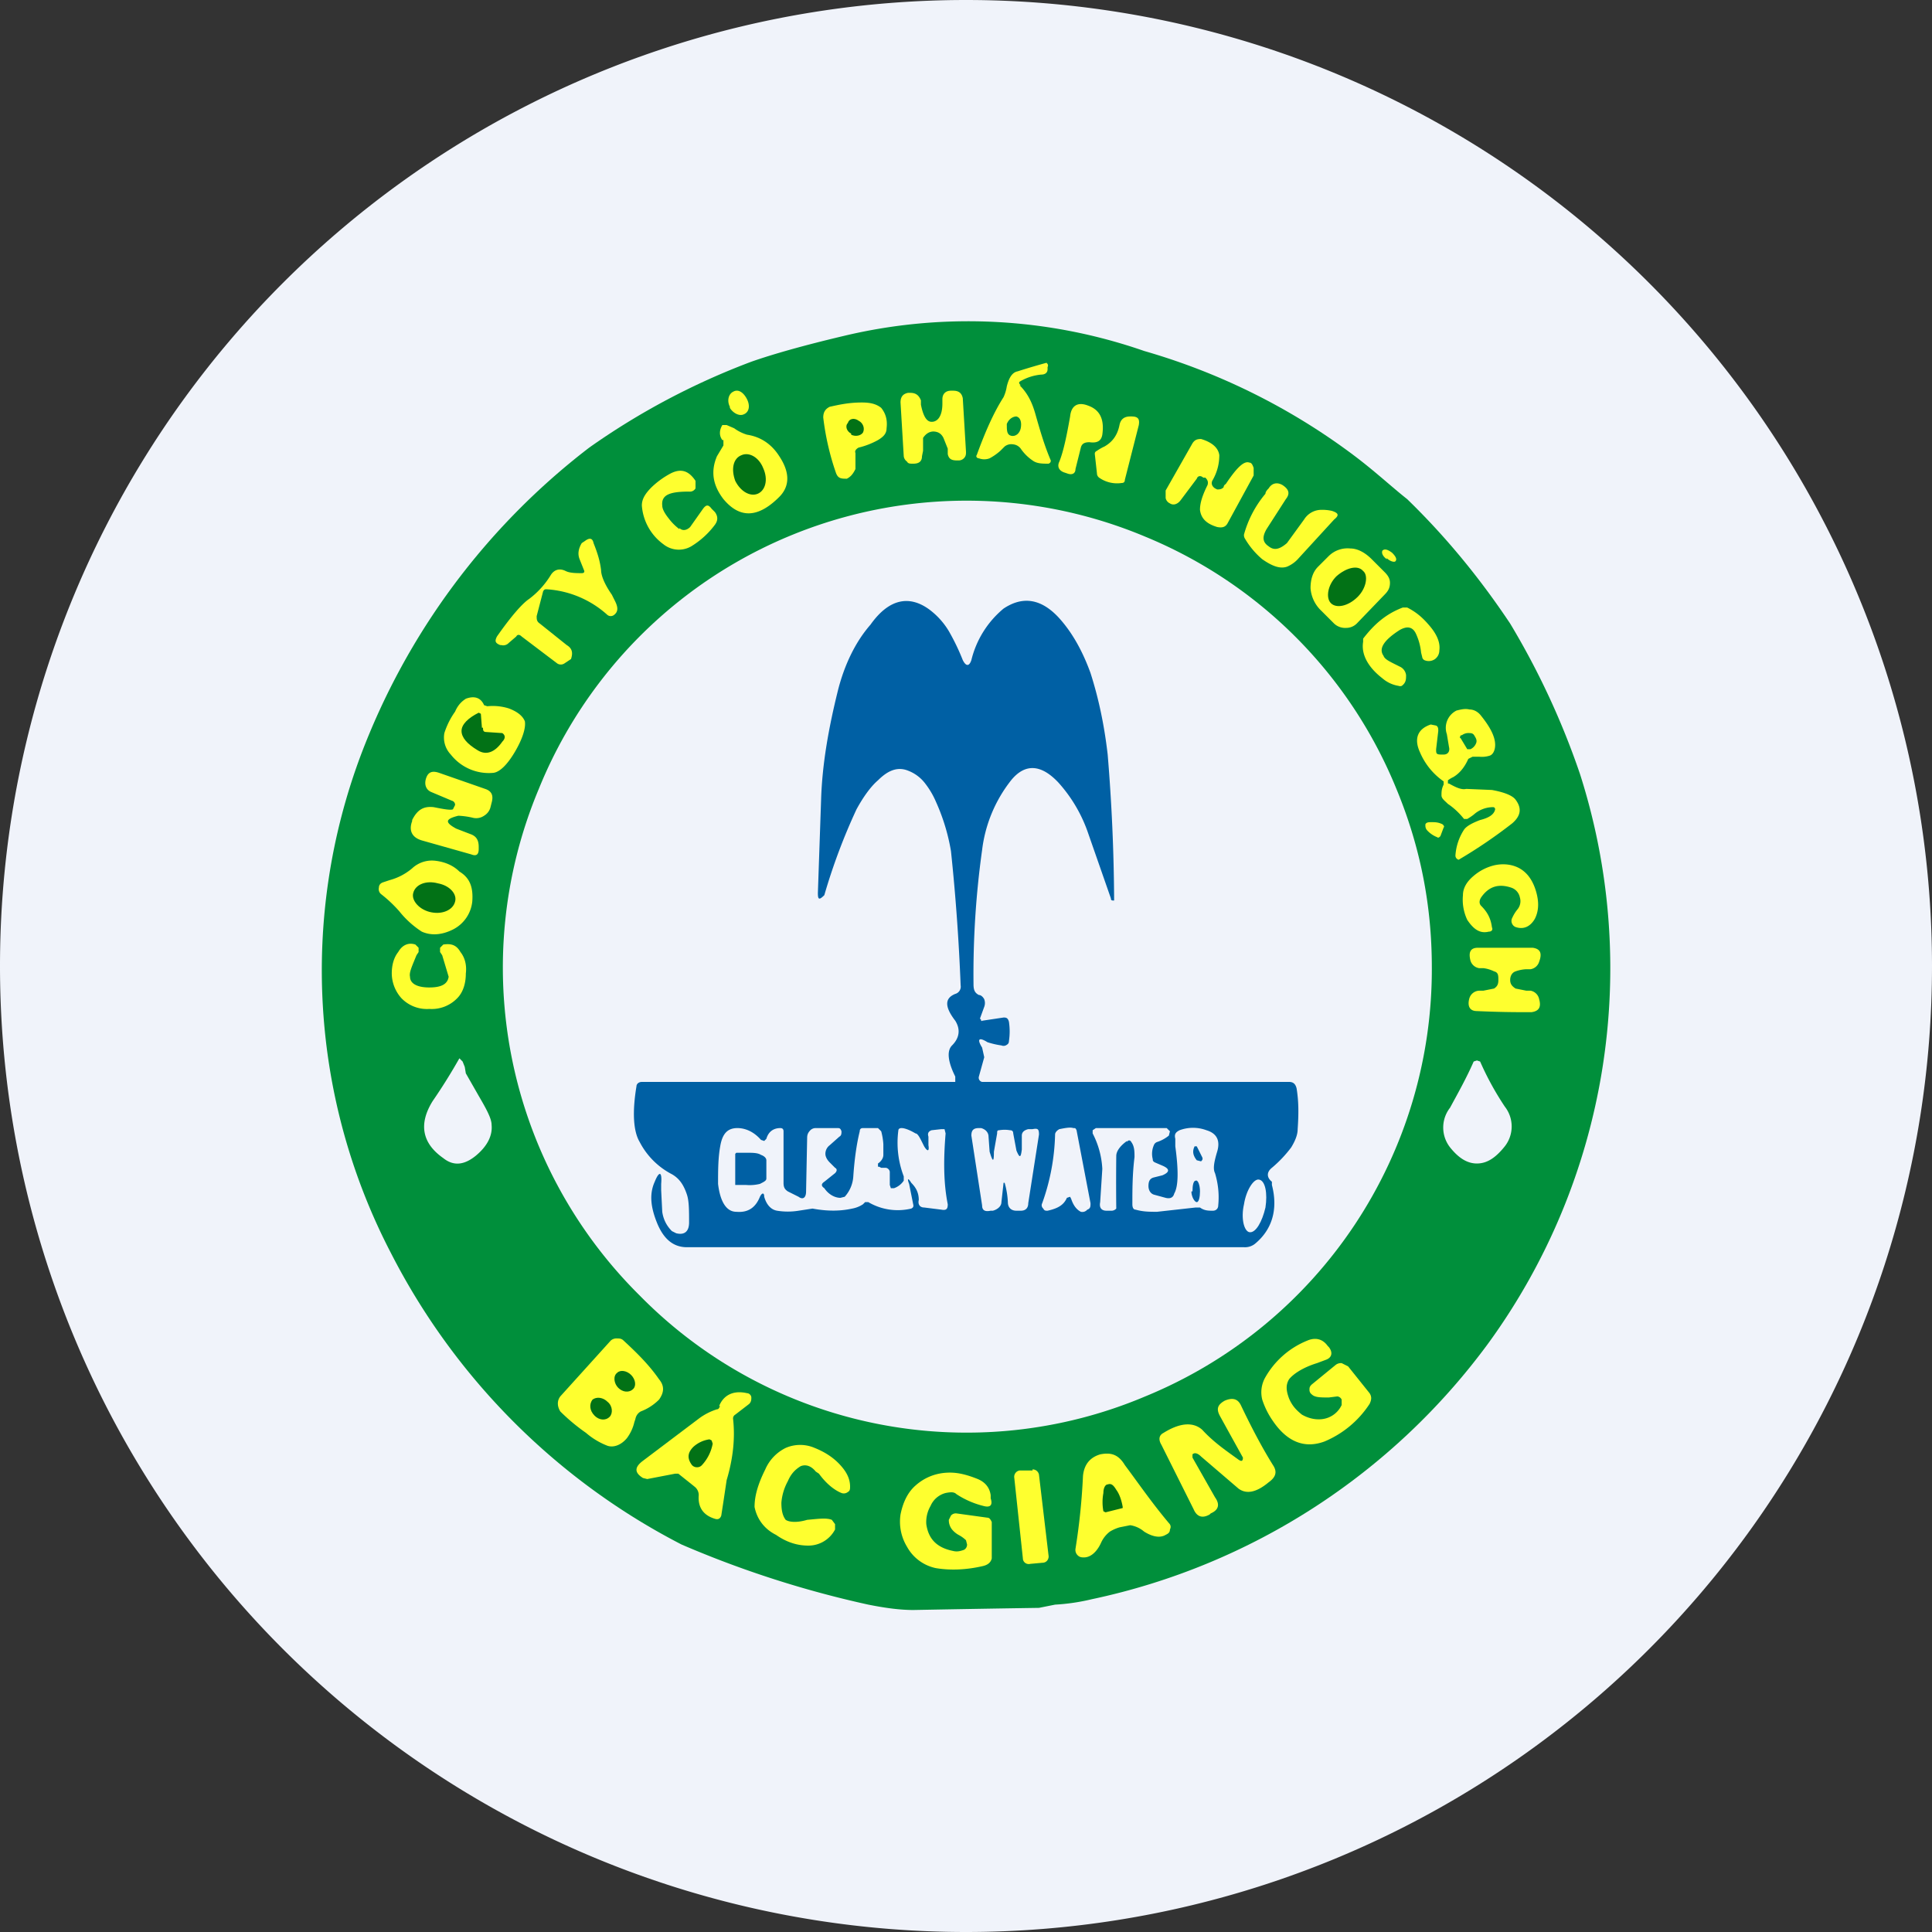 <ns0:svg xmlns:ns0="http://www.w3.org/2000/svg" width="18" height="18" viewBox="0 0 18 18"><ns0:rect x="0" y="0" width="18" height="18" fill="#333333" stroke="none"/><path xmlns="http://www.w3.org/2000/svg" fill="#F0F3FA" d="M9 18a9 9 0 0 1 0 -18a9 9 0 0 1 0 18Z" /><ns0:path d="M12.61 4.24c.2.15.36.3.5.41.34.33.66.71.96 1.16a7.26 7.26 0 0 1 .65 1.4 5.94 5.94 0 0 1-.85 5.3 6.17 6.17 0 0 1-3.7 2.39 1.9 1.9 0 0 1-.34.05l-.15.03a319.34 319.34 0 0 0-1.17.02c-.13 0-.27-.02-.42-.05a9.6 9.6 0 0 1-1.74-.56 6.26 6.26 0 0 1-2.71-2.72 5.71 5.71 0 0 1-.28-4.63 6.5 6.5 0 0 1 2.13-2.87A6.7 6.7 0 0 1 7 3.37c.2-.07.48-.15.86-.24a4.99 4.99 0 0 1 2.8.14 6.03 6.03 0 0 1 1.95.97Z" fill="#008F3B" /><ns0:path d="M9.5 3.59c.08.08.12.17.15.28.04.14.08.28.14.42 0 .01 0 .02-.02.03-.06 0-.11 0-.15-.03a.42.42 0 0 1-.11-.11.1.1 0 0 0-.07-.04.1.1 0 0 0-.08.02l-.04.04a.51.51 0 0 1-.1.07.14.14 0 0 1-.1 0c-.02 0-.03-.02-.02-.03.08-.22.16-.4.25-.54a.38.38 0 0 0 .03-.1c.02-.08.05-.13.1-.14a6.57 6.57 0 0 1 .27-.08c.01.01.02.02.01.04v.02c0 .03-.02.05-.06.05a.47.47 0 0 0-.19.06c-.02.01-.02.02 0 .04ZM6.8 3.8c.03.05.09.08.13.06.05-.02.06-.08.03-.14-.03-.06-.08-.1-.13-.07-.04.02-.06.08-.03.14ZM8.7 4.02c-.05 0-.08.03-.1.06v.12l-.01.05c0 .05-.03.07-.08.07H8.5c-.02 0-.04 0-.05-.02a.07.07 0 0 1-.03-.05l-.03-.5c0-.05.02-.08.07-.09h.02c.05 0 .08.02.1.07v.04c.02.1.05.16.1.16.06 0 .1-.06.1-.17v-.04c0-.05.03-.08.08-.08h.02c.05 0 .08.02.09.07l.03.5c0 .02 0 .04-.02.06a.07.07 0 0 1-.05.02h-.01c-.05 0-.08-.01-.09-.06v-.05l-.04-.1c-.02-.04-.05-.06-.1-.06ZM7.97 4.22v.15c-.02.04-.04.07-.08.09-.05 0-.08 0-.1-.05-.06-.17-.1-.35-.12-.52 0-.05.02-.08.06-.1.09-.02.18-.04.3-.04.07 0 .13.01.18.05.04.05.06.11.05.19 0 .05-.03.08-.08.11a.72.72 0 0 1-.18.07c-.02.01-.04.03-.03.05ZM10.15 4.12c-.04 0-.07.01-.08.05l-.05.2c0 .04-.03.06-.08.04l-.03-.01c-.05-.02-.06-.06-.04-.1.04-.1.07-.25.1-.42.01-.1.07-.14.17-.1.11.04.15.13.13.27-.01.06-.05.08-.12.07Z" fill="#FEFF2F" /><ns0:path d="M9.38 3.95c0 .06 0 .1.04.11.04.01.08-.02.09-.07.01-.05 0-.1-.04-.11-.03 0-.07.02-.09.07Z" fill="#008F3B" /><ns0:path d="M10.29 4.16c.07-.04.12-.1.14-.2.01-.05.04-.08.1-.08h.01c.06 0 .08.02.07.08l-.13.51c0 .02-.01.03-.03.03a.29.29 0 0 1-.21-.05.05.05 0 0 1-.02-.04l-.02-.18c0-.01 0-.02.02-.03a.44.44 0 0 1 .07-.04Z" fill="#FEFF2F" /><ns0:path d="M7.93 4.05c.04.02.09.01.11-.02.02-.04 0-.09-.04-.11-.04-.03-.09-.02-.1.02-.03.03-.01.08.03.1Z" fill="#027216" /><ns0:path d="M6.73 4.1c-.03-.04-.03-.09 0-.14h.04l.07.03a.4.4 0 0 0 .12.06c.13.02.23.09.3.2.1.15.1.28 0 .38-.2.2-.37.2-.52.02-.1-.13-.12-.26-.06-.4l.06-.1V4.1ZM11.23 4.45h-.02c-.02-.02-.05-.02-.06.01l-.15.2c-.03.04-.07.05-.1.03a.07.07 0 0 1-.04-.05v-.07l.25-.44c.02-.03.04-.04.08-.04.1.03.16.08.17.15 0 .06-.01.14-.06.23-.02.03-.01.06.02.08l.02.01c.02 0 .04 0 .06-.02 0 0 0-.02.02-.03.1-.15.17-.22.22-.2.02 0 .03.02.04.05v.07l-.24.44c-.02.04-.05.05-.1.04-.1-.03-.15-.08-.16-.16 0-.06.02-.13.07-.23.01-.03 0-.05-.02-.07Z" fill="#FEFF2F" /><ns0:path d="M6.85 4.48c.05.1.14.15.21.12.07-.03.1-.13.05-.24-.04-.1-.13-.15-.2-.12-.08.03-.1.13-.06.24Z" fill="#027216" /><ns0:path d="M6.33 4.92c.03.03.07.02.1-.01l.12-.17c.03-.04.05-.04.08 0l.03.03c.03.04.03.08 0 .12a.78.78 0 0 1-.22.2.23.23 0 0 1-.26-.02.49.49 0 0 1-.2-.36c0-.05.02-.1.09-.17a.8.8 0 0 1 .18-.13c.1-.05.17-.02.23.07v.07a.06.06 0 0 1-.06.03c-.18 0-.26.03-.25.13 0 .03.02.07.06.12a.5.5 0 0 0 .1.1ZM11.8 4.93c-.04.07-.04.12.02.16.05.04.1.03.17-.03l.16-.22a.19.19 0 0 1 .16-.09.4.4 0 0 1 .1.01c.06.02.07.04.02.08l-.33.36a.29.29 0 0 1-.11.08c-.06.02-.13 0-.23-.07a.74.74 0 0 1-.16-.19.06.06 0 0 1-.01-.04 1 1 0 0 1 .2-.38c0-.02.02-.04.03-.05.03-.05.08-.06.13-.03.06.04.07.08.03.13l-.18.28Z" fill="#FEFF2F" /><ns0:path d="M13.34 9a4.3 4.3 0 0 1-2.67 4.01 4.27 4.27 0 0 1-4.71-.94 4.3 4.3 0 0 1-.94-4.72A4.3 4.3 0 0 1 10.67 5a4.29 4.29 0 0 1 2.34 2.35c.22.53.33 1.08.33 1.66Z" fill="#F0F3FA" /><ns0:path d="M5.42 5.34c.02 0 .03-.01.02-.03l-.04-.1c-.02-.05-.01-.1.02-.15l.03-.02c.04-.03.07-.03.08.02.04.1.06.17.07.25 0 .05.03.13.1.23l.03.06c.03.06.03.1-.01.13a.05.05 0 0 1-.06 0 .93.93 0 0 0-.57-.24c-.01 0-.02 0-.03.02L5 5.74c0 .03 0 .05.03.07l.25.2c.05.03.06.07.04.13l-.06.04a.06.06 0 0 1-.07 0l-.33-.25c-.02-.02-.04-.02-.05 0l-.07.06a.07.07 0 0 1-.07.02h-.01c-.05-.02-.05-.04-.03-.08.14-.2.24-.31.3-.35a.8.8 0 0 0 .2-.22c.03-.05.08-.07.14-.04.04.02.1.02.16.02ZM12.64 5.81a.14.14 0 0 1-.1.04.15.15 0 0 1-.11-.04l-.12-.12a.32.32 0 0 1-.1-.21c0-.08.02-.15.07-.2l.1-.1a.25.25 0 0 1 .2-.07c.07 0 .14.04.2.1l.12.12c.03.03.05.06.05.1 0 .05-.02.08-.05.11l-.26.27ZM12.92 5.2c.03.03.07.04.08.03.02-.02 0-.05-.03-.08-.04-.03-.07-.04-.09-.02-.01.02 0 .05.04.08Z" fill="#FEFF2F" /><ns0:path d="M12.65 5.56c.08-.08.1-.2.05-.24-.05-.06-.16-.03-.25.05-.08.08-.1.2-.05.25.05.05.16.03.25-.06Z" fill="#027216" /><ns0:path d="M9.14 9.5s0 .02.01.01l.2-.03c.02 0 .04 0 .05.04a.6.6 0 0 1 0 .18c0 .02-.01.03-.03.04a.05.05 0 0 1-.04 0 .76.76 0 0 1-.13-.03c-.08-.05-.1-.03-.05.05a11.15 11.15 0 0 1 .02.09l-.05.18a.04.04 0 0 0 .03.05h2.86c.04 0 .06.02.07.06.02.12.02.24.01.38 0 .06-.03.12-.06.17a1.14 1.14 0 0 1-.18.19c-.05.04-.05.09 0 .13v.03c.06.23 0 .42-.16.55a.15.15 0 0 1-.1.03H6.4c-.13 0-.22-.08-.28-.23-.06-.15-.07-.27-.02-.38.04-.1.07-.1.06.02v.06l.01.2c.01.07.04.13.09.18l.04.02c.08.02.12-.02.12-.1 0-.11 0-.2-.02-.26-.03-.09-.07-.15-.14-.19a.7.7 0 0 1-.3-.3c-.06-.1-.07-.28-.03-.52 0-.02.02-.04.05-.04H8.9v-.05c-.07-.14-.08-.24-.03-.29.07-.07.08-.15.03-.23-.1-.13-.1-.21 0-.25a.07.07 0 0 0 .05-.08 18.9 18.9 0 0 0-.09-1.25 1.87 1.87 0 0 0-.14-.46.77.77 0 0 0-.1-.17.36.36 0 0 0-.16-.12c-.1-.04-.19 0-.28.09-.07.06-.14.16-.2.27a5.58 5.58 0 0 0-.3.8c-.05.05-.06.04-.06-.02l.03-.87c.01-.33.07-.67.16-1.03.06-.23.16-.44.3-.6.17-.24.36-.28.55-.14a.7.7 0 0 1 .18.2 2.07 2.07 0 0 1 .13.27c.03.06.06.06.08 0a.9.9 0 0 1 .3-.48c.18-.12.35-.09.51.08.12.13.22.3.3.52.08.25.13.5.16.76a17.4 17.4 0 0 1 .06 1.36c-.02 0-.03 0-.03-.02l-.22-.63a1.36 1.36 0 0 0-.27-.45c-.16-.17-.31-.18-.44-.02a1.3 1.3 0 0 0-.27.65 8.35 8.35 0 0 0-.08 1.25c0 .05.01.08.05.1.02 0 .04.02.05.04a.1.1 0 0 1 0 .07l-.04.11Z" fill="#0060A4" /><ns0:path d="M13.11 5.66c.08.04.14.09.2.16.08.09.11.17.1.24a.1.1 0 0 1-.04.08.1.1 0 0 1-.1.01.04.04 0 0 1-.02-.03l-.01-.04a.54.54 0 0 0-.05-.18c-.03-.06-.08-.07-.15-.03-.14.09-.2.17-.15.24.01.03.05.05.11.08l.04.02a.1.1 0 0 1 .06.08c0 .04 0 .07-.04.1a.04.04 0 0 1-.03 0 .3.3 0 0 1-.15-.07c-.13-.1-.2-.22-.18-.34v-.03c.1-.13.21-.23.37-.29h.04ZM4.54 6.58a.5.5 0 0 1 .2.02c.08.03.13.07.15.12.01.06-.02.16-.09.28-.07.12-.14.19-.2.2a.45.45 0 0 1-.4-.17.23.23 0 0 1-.06-.2.72.72 0 0 1 .1-.2c.03-.07.07-.1.1-.12.08-.03.14-.01.17.06l.03.01ZM13.5 7.3c.07.04.12.06.16.05l.24.01c.11.02.19.05.22.09.06.08.05.15-.03.22a4.59 4.59 0 0 1-.5.34.04.04 0 0 1-.03-.04.5.5 0 0 1 .08-.24c.02-.03.07-.06.15-.09.08-.02.13-.05.14-.1 0 0 0-.02-.02-.02a.27.27 0 0 0-.18.07.54.54 0 0 1-.06.04h-.03c-.04-.05-.09-.1-.15-.14-.03-.03-.06-.05-.06-.08s0-.06.02-.1v-.03a.63.63 0 0 1-.22-.27c-.06-.13-.02-.22.1-.26l.05.01c.02.01.02.03.02.05l-.02.17c0 .04 0 .05.05.05h.02c.04 0 .06-.03.05-.07l-.02-.12a.18.18 0 0 1 .09-.22c.04-.01.08-.02.12-.01.04 0 .08.02.11.06.08.1.13.19.13.27 0 .05-.02.09-.05.1a.24.24 0 0 1-.1.01h-.06l-.04.02c-.04.09-.09.14-.14.17a.26.26 0 0 0-.05.03v.03Z" fill="#FEFF2F" /><ns0:path d="M4.5 6.78c0 .02 0 .04.03.04l.15.01c.03.02.03.05 0 .08-.07.1-.15.13-.23.08-.1-.06-.15-.12-.15-.18s.06-.12.16-.17l.02.01.01.13Z" fill="#027216" /><ns0:path d="m13.6 6.87.01-.02h.01a.1.1 0 0 1 .07-.02c.03 0 .04.01.05.03.02.03.02.05.01.07a.1.1 0 0 1-.05.05h-.03l-.06-.1Z" fill="#008F3B" /><ns0:path d="M4.27 7.6c-.12.03-.13.06-.02.12l.13.05c.06.02.08.06.08.12v.02c0 .05-.02.07-.07.05l-.46-.13c-.1-.03-.12-.1-.09-.18v-.01c.05-.1.11-.13.2-.12.1.02.16.03.18.02l.02-.04a.04.04 0 0 0-.03-.04l-.19-.08c-.05-.02-.07-.07-.05-.13.02-.06.06-.07.12-.05l.43.15c.06.02.08.06.06.13l-.01.04a.13.13 0 0 1-.06.08.13.13 0 0 1-.1.02.72.72 0 0 0-.14-.02ZM13.42 7.79c-.01.01-.02.02-.03.01a.25.25 0 0 1-.09-.06c-.02-.02-.02-.04-.02-.05v-.01c.01-.02.03-.02.06-.02s.06 0 .1.02c.01.01.02.02.01.03l-.03.08ZM3.57 8.22l.06-.02a.54.54 0 0 0 .21-.11.27.27 0 0 1 .22-.07c.08.01.16.04.22.1.1.06.13.15.12.28a.33.33 0 0 1-.18.26c-.1.05-.2.06-.29.02a.87.87 0 0 1-.21-.19 1.23 1.23 0 0 0-.17-.16.06.06 0 0 1-.02-.06c0-.02.01-.04.04-.05ZM13.8 8.44c.06.06.09.12.1.2.01.02 0 .04-.03.04-.08.02-.14-.02-.2-.11a.44.44 0 0 1-.04-.23c0-.07.04-.13.1-.18a.46.46 0 0 1 .2-.1c.1-.02.2 0 .27.06.06.05.1.13.12.22.02.09.01.16-.02.22-.04.07-.1.1-.17.08a.06.06 0 0 1-.04-.03.06.06 0 0 1 0-.06.34.34 0 0 1 .05-.08.12.12 0 0 0 .02-.11.12.12 0 0 0-.08-.09c-.12-.04-.21-.01-.28.09-.02.03-.02.06 0 .08Z" fill="#FEFF2F" /><ns0:path d="M4.02 8.5c.1.02.2-.02.22-.1.02-.07-.05-.15-.16-.17-.11-.03-.21.01-.23.09-.02.07.06.16.17.18Z" fill="#027216" /><ns0:path d="M4 9.2c.11 0 .17-.03.18-.1l-.06-.2a.99.99 0 0 0-.02-.03v-.04l.03-.03c.07-.01.12 0 .16.07.04.05.06.12.05.2 0 .1-.03.18-.08.23a.33.33 0 0 1-.26.1.33.33 0 0 1-.26-.1.35.35 0 0 1-.09-.23c0-.08.02-.15.06-.2.04-.07.1-.09.16-.07l.03.03v.04l-.02.03c-.04.1-.07.16-.06.2 0 .06.06.1.18.1ZM14.02 8.83h.26c.07.01.09.05.06.13a.1.1 0 0 1-.08.07h-.04a.34.34 0 0 0-.1.02c-.03.01-.05.04-.05.08s.02.06.05.08l.1.02h.04a.1.1 0 0 1 .08.08c.02.07 0 .11-.07.12a9.55 9.55 0 0 1-.51-.01c-.07 0-.09-.05-.07-.12a.1.1 0 0 1 .09-.07h.04l.1-.02c.03-.02.04-.04.04-.08s0-.07-.04-.08a.32.32 0 0 0-.1-.03h-.04a.1.1 0 0 1-.08-.07c-.02-.08 0-.12.07-.12h.25Z" fill="#FEFF2F" /><ns0:path d="m4.34 10 .12.21c.07.12.12.21.12.27.01.1-.04.2-.15.29-.1.08-.2.1-.3.02-.2-.14-.23-.32-.1-.53a5.34 5.34 0 0 0 .25-.4l.03.03.02.05.01.06ZM13.76 9.88l.03.01c.07.16.15.3.23.42a.3.3 0 0 1 0 .37c-.08.1-.16.16-.26.16-.09 0-.17-.05-.25-.15a.3.3 0 0 1 0-.37c.07-.13.15-.27.22-.43l.03-.01ZM7.12 11.15c0-.04-.02-.04-.04 0-.04.1-.11.15-.22.14-.09 0-.15-.09-.17-.26 0-.12 0-.24.02-.35.02-.12.07-.17.16-.17.07 0 .15.03.22.11l.03.01.02-.02c.02-.07.07-.1.13-.1.02 0 .03.01.03.03v.48c0 .04.01.06.04.08l.1.05c.04.03.07.01.07-.05l.01-.5c0-.03.01-.05.03-.07a.07.07 0 0 1 .05-.02h.2c.02 0 .03 0 .04.03 0 .02 0 .04-.02.05l-.09.08a.1.1 0 0 0-.04.08c0 .03.02.06.04.08l.05.05c.02.01.02.03 0 .05l-.1.08c-.03.02-.03.04 0 .06.04.06.1.09.15.09l.04-.01a.31.31 0 0 0 .08-.19c.01-.15.03-.3.06-.42 0-.02.01-.03.03-.03h.14l.03.03a.6.6 0 0 1 .02.12v.1c0 .03-.02.06-.05.08v.03h.01l.02.01h.04c.02 0 .04.02.04.04v.12l.01.03h.03a.18.18 0 0 0 .09-.07v-.04a.88.88 0 0 1-.05-.43c0-.01.01-.02.03-.02.03 0 .08.02.13.05.02 0 .04.04.06.08l.02.04c.03.05.05.05.04-.01v-.08c-.01-.03 0-.05.03-.06l.09-.01h.03l.01.04c-.02.24-.02.46.02.66 0 .04-.01.06-.06.05l-.16-.02c-.04 0-.06-.03-.05-.07 0-.06-.02-.11-.07-.16-.03-.05-.04-.04-.02.01l.04.2c0 .01 0 .02-.02.03a.54.54 0 0 1-.4-.06h-.03l-.02.02a.27.27 0 0 1-.1.04c-.09.02-.21.03-.37 0l-.13.02a.63.63 0 0 1-.2 0c-.06-.01-.1-.06-.12-.13ZM9.98 11.17l-.01-.02-.03.01c-.03.07-.09.1-.18.12-.02 0-.03 0-.04-.02a.04.04 0 0 1-.01-.05 2.03 2.03 0 0 0 .12-.64c0-.02.02-.04.04-.05.05-.01.1-.02.13-.01.02 0 .02 0 .03.02l.13.68c0 .03 0 .05-.03.06a.06.06 0 0 1-.06.02c-.04-.02-.07-.06-.09-.12ZM10.5 10.63c-.07.05-.1.1-.1.14a20.93 20.93 0 0 0 0 .49.06.06 0 0 1-.05.02h-.04c-.05 0-.07-.03-.06-.08l.02-.31a.8.8 0 0 0-.09-.33v-.03l.03-.02h.66l.03.03-.01.04a.34.34 0 0 1-.11.06.05.05 0 0 0-.03.03.2.2 0 0 0-.01.13c0 .01 0 .02.02.03l.07.03c.07.03.07.06 0 .09l-.08.02c-.04.01-.05.04-.05.08s.02.07.05.08l.11.03c.04.01.07 0 .08-.04.04-.07.04-.22.01-.44v-.07c-.01-.04 0-.06.04-.08a.36.36 0 0 1 .25 0c.1.03.13.1.1.2s-.04.16-.02.2c.03.1.04.2.03.3 0 .03-.02.05-.05.05-.04 0-.08 0-.12-.03h-.04l-.36.04c-.07 0-.13 0-.2-.02-.02 0-.03-.02-.03-.05 0-.13 0-.28.02-.44 0-.05 0-.1-.03-.14-.01-.02-.03-.02-.04 0ZM9.35 11.02l-.02.18c0 .04-.04.07-.08.08h-.02c-.05.01-.08 0-.08-.05l-.1-.65c0-.05.02-.07.07-.07h.02c.04.01.07.04.07.08l.01.14c.03.1.04.1.04 0l.03-.17c0-.02 0-.03.02-.03a.3.3 0 0 1 .1 0c.02 0 .03.01.03.03l.03.16c.03.07.04.07.05-.01v-.13c0-.03.02-.05.06-.06h.04c.05-.01.06 0 .06.05l-.1.64c0 .04-.02.07-.07.07h-.04c-.05 0-.08-.03-.08-.08a.77.77 0 0 0-.03-.18c0-.02 0-.02 0 0Z" fill="#F0F3FA" /><ns0:path d="m11.15 10.68.05.1c.01.02 0 .03-.01.04l-.04-.01c-.04-.05-.04-.09-.02-.13h.02ZM6.85 10.75l.01-.01h.1c.05 0 .1 0 .13.02.03.01.05.03.05.05v.17c0 .02-.02.03-.06.05a.4.4 0 0 1-.13.01h-.1V10.75Z" fill="#0060A4" /><ns0:path d="M11.59 11.22c-.03.13 0 .25.05.26.06.01.12-.1.15-.23.02-.13 0-.25-.06-.26-.05-.01-.12.1-.14.23Z" fill="#F0F3FA" /><ns0:path d="M11.1 11.1c0 .05.03.1.05.1.02 0 .03-.05.03-.1 0-.06-.02-.11-.04-.1-.02 0-.03.04-.03.1Z" fill="#0060A4" /><ns0:path d="m5.92 13.22-.01.03a.4.4 0 0 1-.07.15c-.05.06-.12.09-.18.07a.68.68 0 0 1-.2-.12 1.79 1.79 0 0 1-.24-.2c-.03-.05-.03-.1 0-.14l.47-.52a.08.08 0 0 1 .06-.02c.02 0 .04 0 .06.02.13.12.24.23.33.36.05.06.05.12 0 .19a.48.48 0 0 1-.17.11.1.1 0 0 0-.05.07ZM12.46 13.01l-.08.01c-.08 0-.13 0-.16-.03a.05.05 0 0 1-.02-.04c0-.02 0-.03.02-.05l.22-.18a.08.08 0 0 1 .06-.02l.06.03.2.25c.02.03.02.06 0 .1a.93.93 0 0 1-.42.35c-.19.07-.35 0-.48-.19a.75.75 0 0 1-.1-.2.28.28 0 0 1 .03-.21.79.79 0 0 1 .39-.34c.07-.03.14-.02.19.05l.01.01c.04.05.03.1-.03.12l-.08.03c-.13.04-.22.1-.26.15-.03.05-.03.1 0 .18.03.07.07.11.12.15.07.04.14.05.2.04a.23.23 0 0 0 .17-.13v-.05a.05.05 0 0 0-.04-.03Z" fill="#FEFF2F" /><ns0:path d="M5.76 12.93c.04.04.1.05.14.01.03-.03.02-.09-.02-.13-.04-.04-.1-.05-.13-.02-.04.03-.03.1.01.14Z" fill="#027216" /><ns0:path d="M6.7 13.1c.04-.1.13-.15.26-.12.02 0 .04.02.04.04s0 .04-.02.06l-.13.1a.04.04 0 0 0-.02.04c.02.18 0 .37-.06.57l-.03.2-.02.13c-.01.03-.03.04-.06.03-.1-.03-.16-.1-.15-.22a.1.1 0 0 0-.04-.08l-.15-.12h-.03l-.26.05-.04-.01c-.08-.05-.08-.1 0-.16l.53-.4a.57.57 0 0 1 .16-.08c.02 0 .02-.02.03-.03Z" fill="#FEFF2F" /><ns0:path d="M5.54 13.19c.04.04.1.05.14.01.03-.03.03-.1-.02-.14-.04-.04-.1-.05-.14-.02-.03.04-.03.1.02.15Z" fill="#027216" /><ns0:path d="M11.58 13.58a250.1 250.1 0 0 1-.21-.38c-.04-.07-.03-.11.04-.15.07-.03.12-.02.15.04.1.21.2.4.3.56.04.06.03.11-.04.16-.12.1-.21.11-.28.06l-.35-.3c-.03-.03-.06-.04-.08-.02v.03l.21.37c.05.07.03.12-.04.15l-.01.01c-.07.04-.12.02-.15-.05l-.3-.6c-.03-.05-.02-.09.02-.11.16-.1.28-.1.36-.03.11.12.23.2.34.28.03.02.04.01.04-.02Z" fill="#FEFF2F" /><ns0:path d="M6.44 13.64c-.04-.06-.03-.11.02-.16a.28.28 0 0 1 .15-.07l.02.01.01.03a.4.4 0 0 1-.1.2.06.06 0 0 1-.05.02.06.06 0 0 1-.05-.03Z" fill="#027216" /><ns0:path d="M7.32 14.16c.03.02.1.03.2 0 .11-.01.18-.02.23 0l.03.04v.05a.28.28 0 0 1-.25.15c-.1 0-.2-.03-.3-.1-.12-.06-.18-.16-.2-.26 0-.1.03-.21.1-.35a.4.4 0 0 1 .19-.2.34.34 0 0 1 .27 0c.1.04.17.09.22.14.07.07.11.14.11.22 0 .02 0 .04-.02.05a.06.06 0 0 1-.06.01c-.05-.02-.13-.07-.21-.18l-.03-.02c-.04-.05-.09-.07-.14-.05-.05.03-.09.07-.12.14a.5.5 0 0 0-.06.2c0 .07.01.12.04.16ZM10.43 14.23a.38.38 0 0 0-.09.04.27.27 0 0 0-.08.1c-.04.09-.1.14-.16.14-.02 0-.04 0-.06-.02a.07.07 0 0 1-.02-.06c.04-.25.06-.47.07-.68.01-.1.06-.17.16-.2.1-.02.17 0 .23.1.12.16.25.35.41.54.02.02.02.04.01.06 0 .03-.02.04-.04.05-.05.03-.12.02-.2-.03a.26.26 0 0 0-.13-.06l-.1.02ZM9.62 13.7H9.5a.06.06 0 0 0-.05.07l.08.75c0 .03.03.06.07.05l.11-.01c.04 0 .06-.03.06-.06l-.09-.76a.06.06 0 0 0-.06-.05ZM9 14.35a.3.3 0 0 0-.07-.05.22.22 0 0 1-.06-.05.14.14 0 0 1-.03-.09l.02-.04a.06.06 0 0 1 .05-.02l.29.04c.02 0 .03.02.04.04v.34c-.01.04-.04.06-.08.07-.17.04-.32.04-.44.02a.4.4 0 0 1-.27-.2.45.45 0 0 1-.06-.3c.02-.1.06-.2.14-.27.09-.08.2-.12.32-.12.08 0 .16.02.26.06.07.03.11.08.12.15v.03c.02.06 0 .09-.07.07a.81.81 0 0 1-.25-.11c-.02-.02-.05-.02-.1-.01a.21.21 0 0 0-.14.12.3.3 0 0 0-.04.17c.02.14.1.22.25.25.04.01.07 0 .1-.01.02-.01.03-.03.03-.05L9 14.35Z" fill="#FEFF2F" /><ns0:path d="m10.3 14.09-.02-.01a.46.46 0 0 1 0-.17c0-.05.02-.08.04-.08.03-.01.05 0 .08.05.03.04.05.1.06.16v.01l-.16.04Z" fill="#027216" /></ns0:svg>